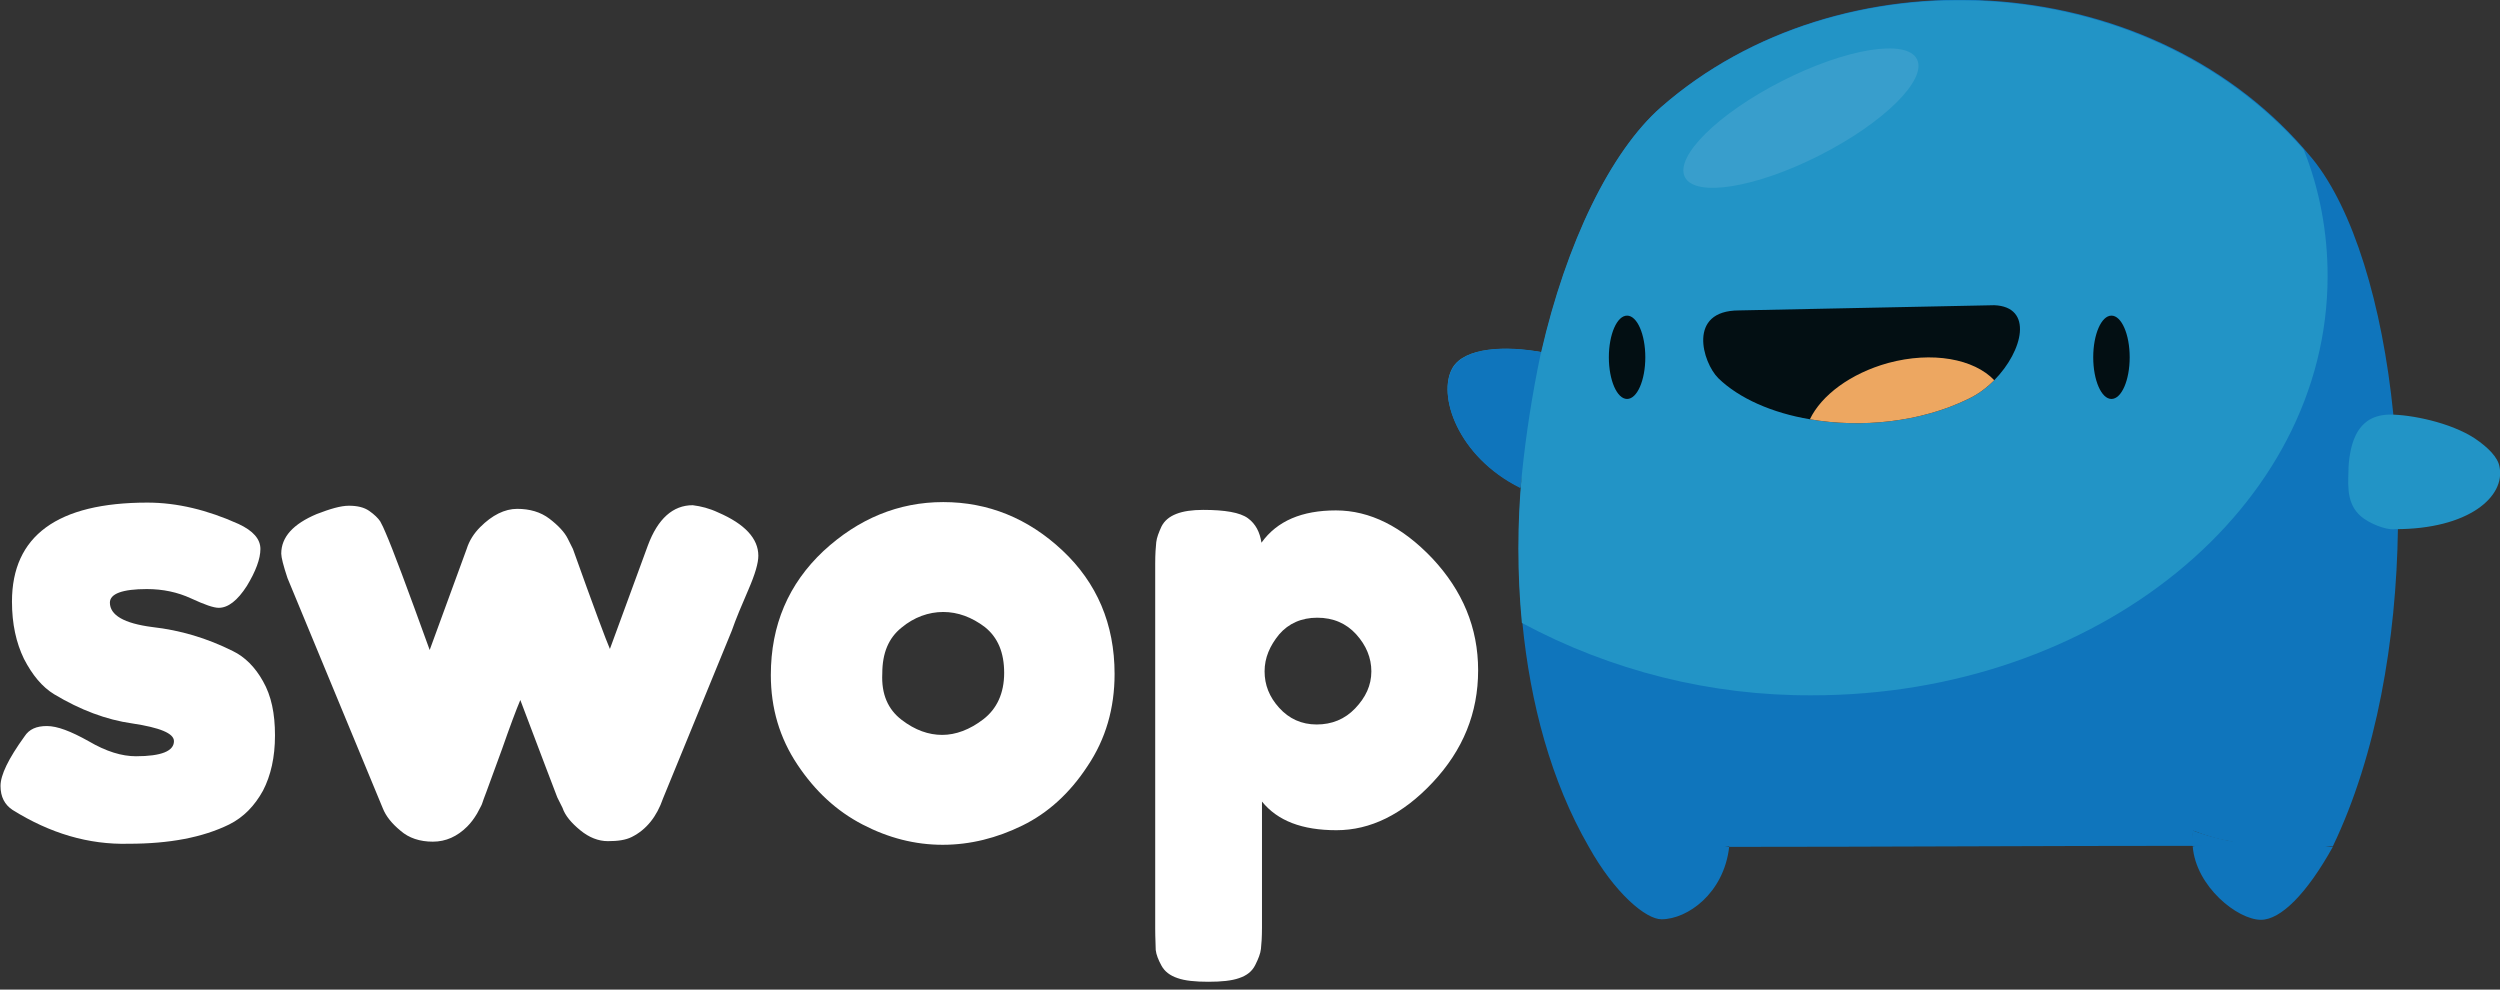 <?xml version="1.0" encoding="utf-8"?>
<!-- Generator: Adobe Illustrator 21.0.2, SVG Export Plug-In . SVG Version: 6.00 Build 0)  -->
<svg version="1.1" id="Ebene_1" xmlns="http://www.w3.org/2000/svg" xmlns:xlink="http://www.w3.org/1999/xlink" x="0px" y="0px"
	 viewBox="0 0 480 190" style="enable-background:new 0 0 480 190;" xml:space="preserve">
<rect x="0" y="0" width="480" height="190" fill="#333333" stroke="none"/>
<style type="text/css">
	.st0{enable-background:new    ;}
	.st1{fill:#FFFFFF;}
	.st2{fill:#0F75BC;}
	.st3{fill:#2294C6;}
	.st4{fill-opacity:0.9;}
	.st5{opacity:0.1;fill:#FFFFFF;enable-background:new    ;}
	.st6{fill:#EDA761;}
</style>
<title>Element 3@1,5x</title>
<desc>Created with Sketch.</desc>
<g id="Page-1">
	<g id="Artboard" transform="translate(-200, -243)">
		<g id="Element-3" transform="translate(197, 242)">
			<g class="st0">
				<path class="st1" d="M5.4,156.5c-1.5-1-2.3-2.5-2.3-4.6c0-2.1,1.5-5.2,4.6-9.5c0.9-1.4,2.3-2,4.3-2c2,0,4.6,1,8,2.9
					c3.4,2,6.4,2.9,9.1,2.9c4.9,0,7.3-1,7.3-2.9c0-1.5-2.7-2.6-8-3.4c-5-0.7-10-2.6-15-5.6c-2.3-1.4-4.2-3.7-5.8-6.8
					c-1.5-3.1-2.3-6.7-2.3-11c0-12.6,8.7-19,26-19c5.7,0,11.5,1.4,17.5,4.1c2.8,1.3,4.2,2.9,4.2,4.8c0,1.9-0.9,4.3-2.6,7.1
					c-1.8,2.8-3.6,4.2-5.4,4.2c-1,0-2.7-0.6-5.3-1.8c-2.6-1.2-5.4-1.8-8.5-1.8c-4.7,0-7.1,0.9-7.1,2.6c0,2.4,2.7,4,8.2,4.7
					c5.3,0.6,10.4,2.1,15.4,4.6c2.3,1.1,4.3,3.1,5.8,5.8c1.6,2.8,2.3,6.2,2.3,10.4c0,4.2-0.8,7.7-2.3,10.6c-1.6,2.9-3.7,5.1-6.5,6.5
					c-5.1,2.5-11.5,3.7-19.3,3.7C20,163.2,12.6,161,5.4,156.5z"/>
				<path class="st1" d="M140.9,99.4c5.1,2.2,7.7,5,7.7,8.3c0,1.4-0.6,3.5-1.9,6.5c-1.3,3-2.4,5.6-3.2,7.9l-13.2,32.2
					c-1.2,3.5-3.2,6-6,7.4c-1.2,0.6-2.7,0.8-4.6,0.8c-1.8,0-3.6-0.7-5.3-2.1c-1.7-1.4-2.9-2.8-3.4-4.3l-1-2c-0.6-1.6-3-7.8-7.1-18.7
					c-0.8,1.9-2,5.1-3.5,9.4c-1.6,4.4-2.6,7.1-3,8.2c-0.4,1.1-0.7,1.8-0.8,2.2c-0.1,0.4-0.5,1-1,2c-0.6,1-1.2,1.8-1.9,2.5
					c-1.9,1.9-4.1,2.9-6.6,2.9c-2.5,0-4.6-0.7-6.2-2.1c-1.7-1.4-2.8-2.8-3.4-4.3L58.2,112c-0.8-2.4-1.2-4-1.2-4.7
					c0-3.2,2.3-5.7,6.8-7.6c2.6-1,4.6-1.6,6.2-1.6c1.6,0,2.9,0.3,3.9,1c1,0.7,1.7,1.4,2.1,2c0.4,0.7,0.7,1.4,1,2.1
					c1.4,3.2,4.2,10.7,8.5,22.6l7.1-19.4c0.5-1.6,1.4-3,2.6-4.2c2.3-2.3,4.7-3.5,7.1-3.5c2.4,0,4.5,0.6,6.2,1.9
					c1.7,1.3,2.9,2.6,3.5,3.8l1,2c4,11.2,6.4,17.6,7.1,19.2l7.3-19.9c1.9-5.1,4.8-7.7,8.6-7.7C137.6,98.2,139.2,98.6,140.9,99.4z"/>
				<path class="st1" d="M161.1,106.8c6.7-6.2,14.4-9.4,23-9.4c8.6,0,16.3,3.1,22.9,9.3c6.6,6.2,10,14.1,10,23.7
					c0,6.6-1.7,12.5-5.2,17.7c-3.4,5.2-7.6,9-12.5,11.4c-4.9,2.4-10,3.7-15.3,3.7s-10.4-1.3-15.4-3.9c-5-2.6-9.1-6.4-12.5-11.5
					c-3.4-5.1-5.1-10.8-5.1-17.2C151,121,154.4,113.1,161.1,106.8z M176.1,139.2c2.6,2,5.2,2.9,7.8,2.9c2.6,0,5.3-1,7.9-3
					c2.6-2,4-5,4-8.9c0-3.9-1.2-6.8-3.7-8.8c-2.5-1.9-5.2-2.9-8-2.9s-5.6,1-8,3c-2.5,2-3.7,4.9-3.7,8.8
					C172.2,134.3,173.5,137.2,176.1,139.2z"/>
				<path class="st1" d="M224.8,179.3v-70.1c0-1.8,0.1-3.2,0.2-4.1c0.1-0.9,0.5-1.9,1-3c1.1-2.2,3.8-3.2,8-3.2
					c4.2,0,7.1,0.5,8.6,1.6c1.5,1.1,2.3,2.7,2.6,4.7c3-4.2,7.8-6.2,14.3-6.2c6.5,0,12.7,3.1,18.5,9.2c5.8,6.2,8.8,13.3,8.8,21.5
					c0,8.2-2.9,15.3-8.7,21.5c-5.8,6.2-12,9.2-18.5,9.2c-6.6,0-11.3-1.8-14.3-5.5v24.2c0,1.8-0.1,3.2-0.2,4.1
					c-0.1,0.9-0.5,1.9-1.1,3.1c-0.6,1.2-1.6,2-3.1,2.5c-1.4,0.5-3.4,0.7-5.9,0.7c-2.5,0-4.5-0.2-5.9-0.7c-1.5-0.5-2.5-1.3-3.1-2.4
					c-0.6-1.1-1-2.1-1.1-3C224.9,182.5,224.8,181.2,224.8,179.3z M248.6,122.8c-1.8,2.2-2.8,4.5-2.8,7.1c0,2.6,0.9,4.9,2.8,7
					c1.9,2.1,4.3,3.2,7.2,3.2c2.9,0,5.4-1,7.4-3.1c2-2.1,3.1-4.4,3.1-7.1c0-2.6-1-5-2.9-7.1c-1.9-2.1-4.4-3.2-7.5-3.2
					C252.9,119.6,250.4,120.7,248.6,122.8z"/>
			</g>
			<path id="Combined-Shape" class="st2" d="M431.7,162.6c-2.6-0.4-5-1.1-7.6-2.1c-0.2,1-0.2,1.9-0.1,2.9c-29.6,0-59.4,0.2-88.9,0.2
				h-0.1c0,0,0-0.1,0-0.1h-0.8c0.3,0,0.6,0.1,0.8,0.1c-1,8.9-8,13.9-13,13.9c-3,0-9-5-14-14c0,0,0,0,0,0h0
				c-7.2-12.5-11.2-27.5-12.7-42.9c-0.9-9.5-0.9-19.1,0-28.6c0.7-7.8,1.9-15.5,3.6-23.1c0-0.1,0-0.2,0.1-0.4
				c4.8-20.9,13.3-38.5,23-47c34.3-30,92.7-27,123.3,8c0.6,0.7,1.1,1.3,1.7,2c7.8,9.6,13.4,27.9,15.5,48.9c0.7,7.3,1,14.7,0.9,22.1
				c-0.3,21.4-4.1,43.5-12.5,61h-0.4h-1c0.3,0,0.6,0.1,1,0.1l0.4,0c-5,9-10,14-13.8,14c-4.5,0-12.5-6.4-13.1-14.1
				C426.6,163.1,429.1,162.8,431.7,162.6z"/>
			<path id="Shape" class="st2" d="M334.9,163.6C334.9,163.6,334.9,163.6,334.9,163.6c-9,0.1-18,0.1-27,0H334.9z"/>
			<path id="Shape_1_" class="st2" d="M443.2,163.5c-6.4,0-12.8-0.1-19.3-0.1c-0.1-1,0-1.9,0.1-2.9
				C430.2,162.8,435.7,163.4,443.2,163.5z"/>
			<path id="Shape_2_" class="st2" d="M334.9,163.6C334.9,163.6,334.9,163.6,334.9,163.6c-9,0.1-18,0.1-27,0H334.9z"/>
			<path id="Shape_3_" class="st2" d="M443.2,163.5c-6.4,0-12.8-0.1-19.3-0.1c-0.1-1,0-1.9,0.1-2.9
				C430.2,162.8,435.7,163.4,443.2,163.5z"/>
			<path id="Shape_4_" class="st3" d="M449.9,54c0,44.5-44.3,80.5-99,80.5c-19.4,0.1-38.6-4.7-55.7-13.9c-0.9-9.5-0.9-19.1,0-28.6
				l-0.3,2.6c-12.1-6-16-17.9-13-23c2.3-3.9,10-4.2,17-3c4.8-20.9,13.3-38.5,23-47c34.3-30,92.7-27,123.4,8.1
				C448.4,37.4,449.9,45.7,449.9,54L449.9,54z"/>
			<path id="Shape_5_" class="st2" d="M298.9,68.6c0,0.1,0,0.2-0.1,0.4c-1.6,7.6-2.8,15.3-3.6,23.1l-0.3,2.6c-12.1-6-16-17.9-13-23
				C284.2,67.7,292,67.3,298.9,68.6z"/>
			<path id="Shape_6_" class="st3" d="M462.9,102.6c-1.1,0.2-3.8-0.5-6-2c-3.3-2.3-3.1-5.9-3-9c0-1.1,0.1-2.3,0.3-3.4
				c0.4-2.4,1.3-5.1,3.7-6.6c1.2-0.7,2.6-1,4-1c4,0,11.6,1.5,16.3,4.6c2.5,1.7,4.4,3.6,4.7,5.4C484.1,96.4,476.9,102.6,462.9,102.6z
				"/>
			<ellipse id="Oval" class="st4" cx="315.4" cy="69.6" rx="3.5" ry="8"/>
			<ellipse id="Oval_1_" class="st4" cx="408.4" cy="69.6" rx="3.5" ry="8"/>
			<path id="Shape_7_" class="st4" d="M385.9,74c-1.5,1.5-3.1,2.7-5,3.6c-9.2,4.5-20.6,5.6-30.4,3.9c-7.2-1.2-13.6-4-17.6-7.9
				c-3-3-6-13,4-13l49-1C393.4,59.9,391.5,68.3,385.9,74z"/>
			
				<ellipse id="Oval_2_" transform="matrix(0.891 -0.453 0.453 0.891 27.217 160.706)" class="st5" cx="348.9" cy="23.6" rx="25" ry="8"/>
			<path id="Shape_8_" class="st6" d="M385.9,74c-1.5,1.5-3.1,2.7-5,3.6c-9.2,4.5-20.6,5.6-30.4,3.9c2.2-4.6,7.8-8.8,15-10.8
				C374,68.4,382,69.9,385.9,74z"/>
		</g>
	</g>
</g>
</svg>
